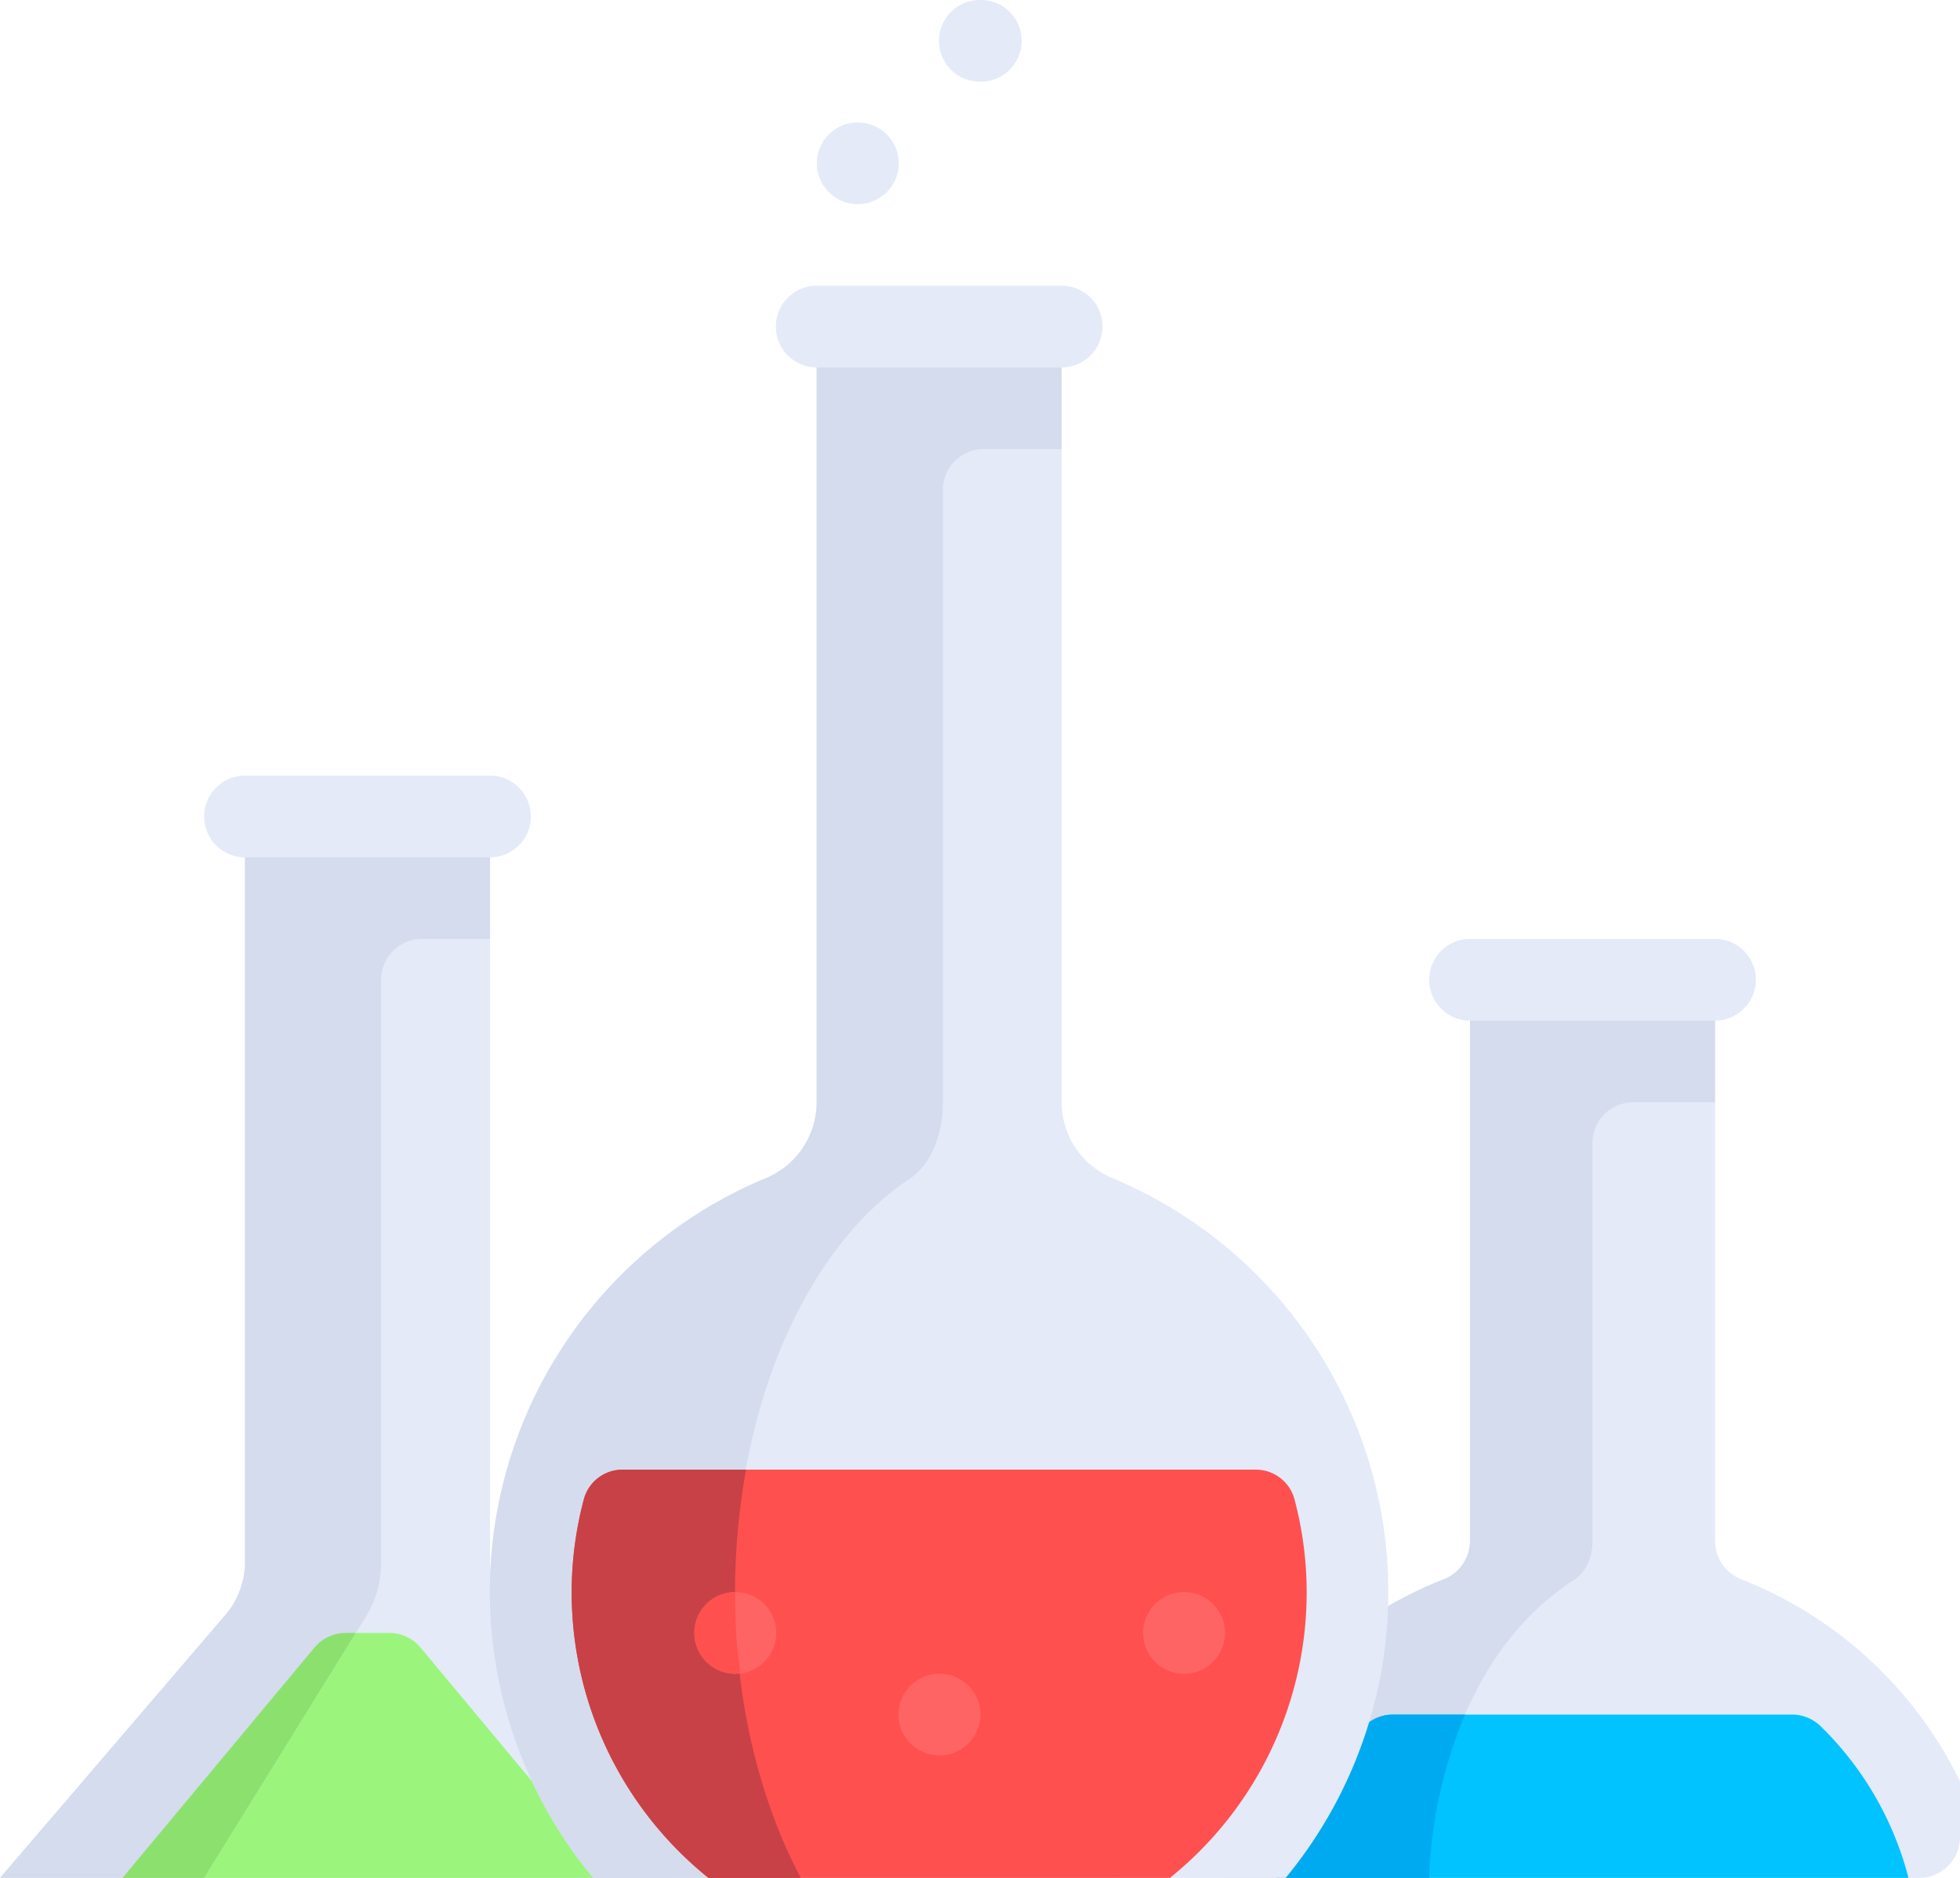 <svg xmlns="http://www.w3.org/2000/svg" width="423.721" height="406.092" viewBox="0 0 423.721 406.092">
  <g id="chemistry" transform="translate(-52.966)">
    <path id="Path_160" data-name="Path 160" d="M317.793,406.069H467.859a8.828,8.828,0,0,0,8.828-8.831l-.006-12.051a88.594,88.594,0,0,0-47.105-43.616,8.951,8.951,0,0,1-5.85-8.27V211.862H370.759V333.3a8.955,8.955,0,0,1-5.85,8.27A88.594,88.594,0,0,0,317.8,385.187" fill="#e4eaf8"/>
    <path id="Path_161" data-name="Path 161" d="M423.724,211.862H370.758V333.3a8.953,8.953,0,0,1-5.85,8.269A88.6,88.6,0,0,0,317.8,385.186l-.009,20.883h44.138s0-44.138,31.41-64.5c2.25-1.459,3.9-4.548,3.9-8.269V247.172a8.829,8.829,0,0,1,8.828-8.828h17.655V211.862Z" fill="#d5dced"/>
    <path id="Path_162" data-name="Path 162" d="M423.724,220.69H370.758a8.828,8.828,0,0,1,0-17.656h52.966a8.828,8.828,0,0,1,0,17.656Z" fill="#e4eaf8"/>
    <path id="Path_163" data-name="Path 163" d="M328.936,406.069H465.548a70.448,70.448,0,0,0-19.1-32.9,8.808,8.808,0,0,0-6.15-2.411H354.184a8.808,8.808,0,0,0-6.15,2.411A70.444,70.444,0,0,0,328.936,406.069Z" fill="#00c3ff"/>
    <path id="Path_164" data-name="Path 164" d="M354.184,370.759a8.808,8.808,0,0,0-6.15,2.411,70.448,70.448,0,0,0-19.1,32.9h33a99.709,99.709,0,0,1,7.747-35.31Z" fill="#00aaf0"/>
    <path id="Path_165" data-name="Path 165" d="M211.862,406.069,163.146,349.22a17.654,17.654,0,0,1-4.249-11.488V176.552H105.931v161.18a17.652,17.652,0,0,1-4.249,11.488L52.966,406.07h158.9Z" fill="#e4eaf8"/>
    <path id="Path_166" data-name="Path 166" d="M137.107,353.1h-9.386a8.827,8.827,0,0,0-6.782,3.177L79.448,406.069H185.379L143.888,356.28A8.83,8.83,0,0,0,137.107,353.1Z" fill="#9bf57d"/>
    <path id="Path_167" data-name="Path 167" d="M97.1,406.069l35.185-56.849a22.065,22.065,0,0,0,3.069-11.488V211.862a8.829,8.829,0,0,1,8.828-8.828H158.9V176.551H105.931V337.732a17.654,17.654,0,0,1-4.249,11.488L52.966,406.069H97.1Z" fill="#d5dced"/>
    <path id="Path_168" data-name="Path 168" d="M158.9,185.379H105.931a8.828,8.828,0,0,1,0-17.656H158.9a8.828,8.828,0,0,1,0,17.656Z" fill="#e4eaf8"/>
    <g id="Group_26" data-name="Group 26">
      <path id="Path_170" data-name="Path 170" d="M293.536,254.791a17.747,17.747,0,0,1-11.053-16.314V70.621H229.517V238.469a17.8,17.8,0,0,1-11.1,16.343,96.837,96.837,0,0,0-37.174,151.28l149.662-.02a97.038,97.038,0,0,0-37.368-151.281Z" fill="#e4eaf8"/>
      <path id="Path_171" data-name="Path 171" d="M264.914,17.655A8.828,8.828,0,1,1,264.828,0h.086a8.828,8.828,0,1,1,0,17.655Z" fill="#e4eaf8"/>
      <path id="Path_172" data-name="Path 172" d="M238.431,44.138a8.828,8.828,0,0,1-.086-17.656h.086a8.828,8.828,0,1,1,0,17.656Z" fill="#e4eaf8"/>
    </g>
    <path id="Path_173" data-name="Path 173" d="M229.517,70.621V238.468a17.793,17.793,0,0,1-11.1,16.343,96.837,96.837,0,0,0-37.174,151.28l44.836-.006c-7.54-14.279-12.547-31.931-13.853-51.112-3.05-44.8,13.322-84.194,37.512-100.163,4.231-2.794,7.063-9.131,7.063-16.343V105.931a8.829,8.829,0,0,1,8.828-8.828h16.854V70.621Z" fill="#d5dced"/>
    <path id="Path_174" data-name="Path 174" d="M282.483,79.448H229.517a8.828,8.828,0,1,1,0-17.656h52.966a8.828,8.828,0,1,1,0,17.656Z" fill="#e4eaf8"/>
    <path id="Path_175" data-name="Path 175" d="M176.552,344.276a79.257,79.257,0,0,0,29.564,61.793h99.77a79.263,79.263,0,0,0,29.563-61.793,78.263,78.263,0,0,0-2.688-20.269,8.652,8.652,0,0,0-8.437-6.214H187.677a8.652,8.652,0,0,0-8.437,6.214A78.219,78.219,0,0,0,176.552,344.276Z" fill="#ff5050"/>
    <path id="Path_176" data-name="Path 176" d="M187.677,317.793a8.652,8.652,0,0,0-8.437,6.214,78.267,78.267,0,0,0-2.688,20.269,79.257,79.257,0,0,0,29.564,61.793h19.957c-7.537-14.275-12.54-31.921-13.844-51.094a151.64,151.64,0,0,1,2.014-37.182Z" fill="#c84146"/>
    <g id="Group_27" data-name="Group 27">
      <path id="Path_177" data-name="Path 177" d="M308.966,361.931a8.828,8.828,0,0,1-.086-17.656h.086a8.828,8.828,0,0,1,0,17.656Z" fill="#ff6464"/>
      <path id="Path_178" data-name="Path 178" d="M256.086,379.586A8.828,8.828,0,0,1,256,361.93h.086a8.828,8.828,0,0,1,0,17.656Z" fill="#ff6464"/>
      <path id="Path_179" data-name="Path 179" d="M211.948,361.931a8.828,8.828,0,0,1-.086-17.656h.086a8.828,8.828,0,0,1,0,17.656Z" fill="#ff6464"/>
    </g>
    <path id="Path_180" data-name="Path 180" d="M213.02,361.715c-.26-2.25-.637-4.444-.792-6.74-.246-3.609-.333-7.171-.328-10.7h-.038a8.828,8.828,0,0,0,.086,17.656A8.554,8.554,0,0,0,213.02,361.715Z" fill="#ff5050"/>
    <path id="Path_181" data-name="Path 181" d="M79.448,406.069H97.1L129.884,353.1h-2.163a8.828,8.828,0,0,0-6.782,3.176Z" fill="#8ce16e"/>
  </g>
</svg>
